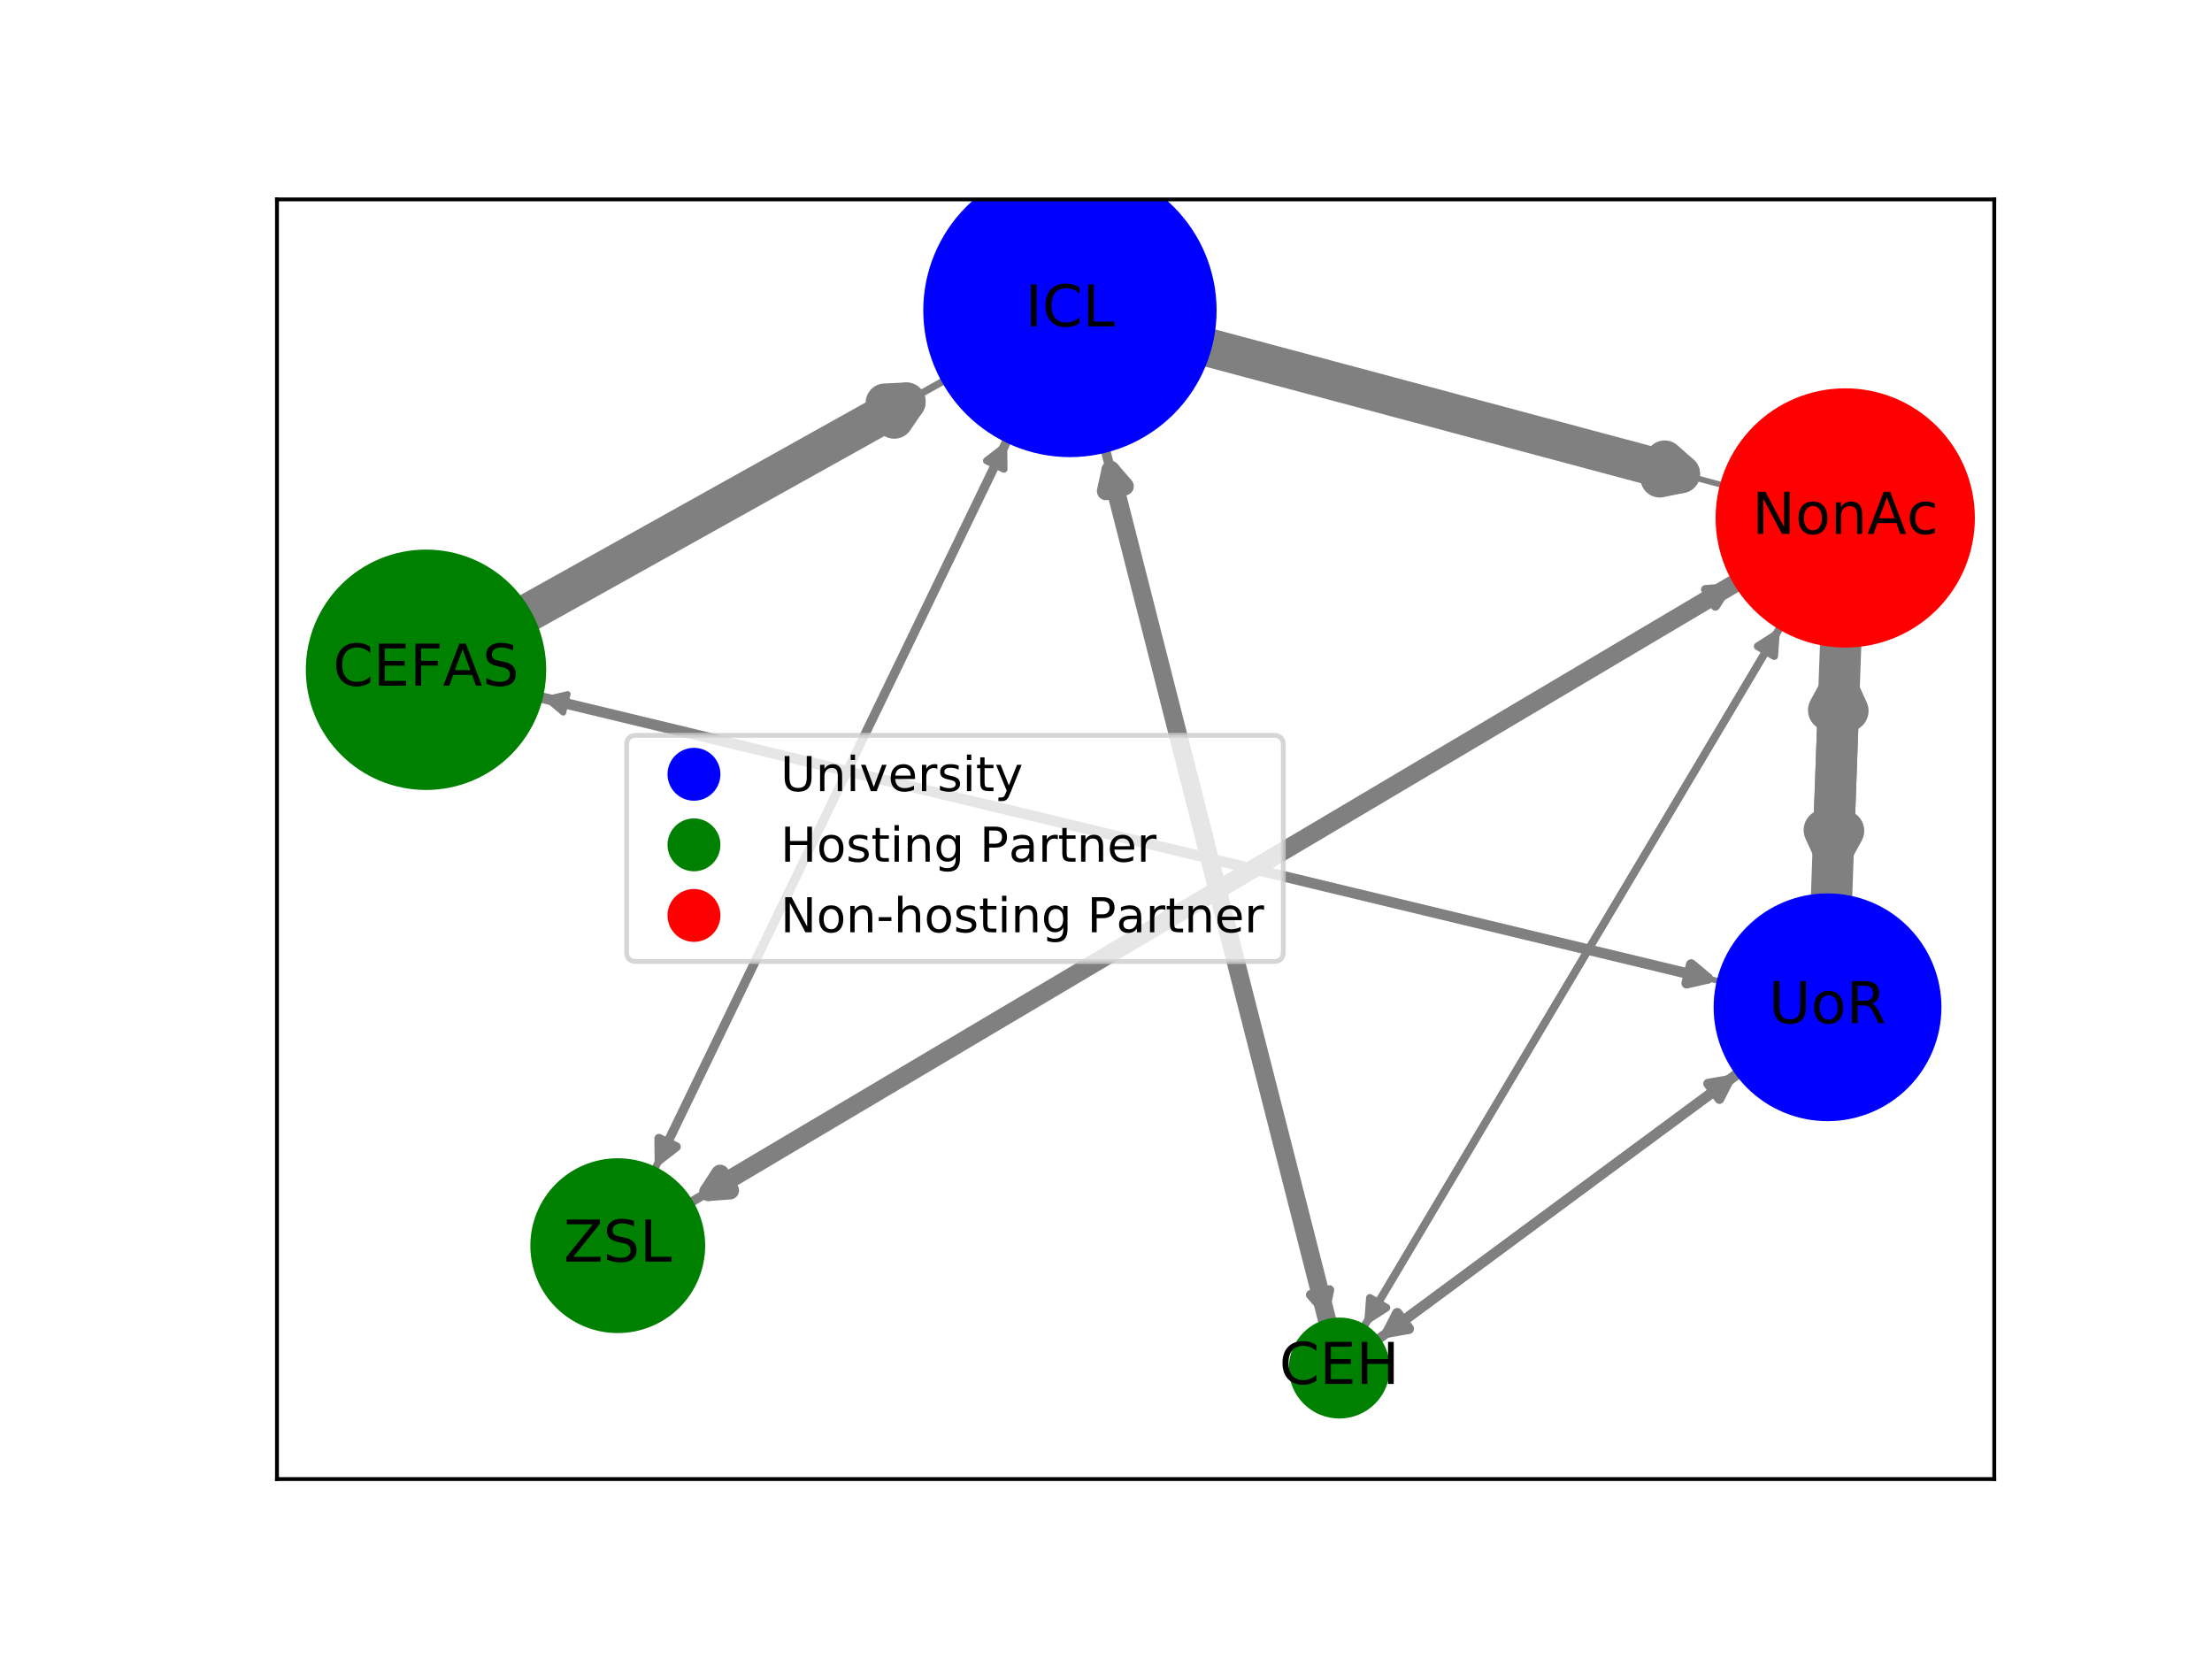 <?xml version="1.0" encoding="utf-8" standalone="no"?>
<!DOCTYPE svg PUBLIC "-//W3C//DTD SVG 1.1//EN"
  "http://www.w3.org/Graphics/SVG/1.1/DTD/svg11.dtd">
<!-- Created with matplotlib (http://matplotlib.org/) -->
<svg height="345pt" version="1.1" viewBox="0 0 460 345" width="460pt" xmlns="http://www.w3.org/2000/svg" xmlns:xlink="http://www.w3.org/1999/xlink">
 <defs>
  <style type="text/css">
*{stroke-linecap:butt;stroke-linejoin:round;}
  </style>
 </defs>
 <g id="figure_1">
  <g id="patch_1">
   <path d="M 0 345.6 
L 460.8 345.6 
L 460.8 0 
L 0 0 
z
" style="fill:#ffffff;"/>
  </g>
  <g id="axes_1">
   <g id="patch_2">
    <path d="M 57.6 307.584 
L 414.72 307.584 
L 414.72 41.472 
L 57.6 41.472 
z
" style="fill:#ffffff;"/>
   </g>
   <g id="patch_3">
    <path clip-path="url(#p92676c9bc5)" d="M 222.5 64.564 
Q 249.279 169.684 275.505 272.637 
" style="fill:none;stroke:#808080;stroke-linecap:round;stroke-width:2;"/>
    <path clip-path="url(#p92676c9bc5)" d="M 276.456 268.267 
L 275.505 272.637 
L 272.58 269.254 
L 276.456 268.267 
z
" style="fill:#808080;stroke:#808080;stroke-linecap:round;stroke-width:2;"/>
   </g>
   <g id="patch_4">
    <path clip-path="url(#p92676c9bc5)" d="M 222.5 64.564 
Q 179.331 153.847 137.086 241.217 
" style="fill:none;stroke:#808080;stroke-linecap:round;stroke-width:1.9;"/>
    <path clip-path="url(#p92676c9bc5)" d="M 140.628 238.487 
L 137.086 241.217 
L 137.027 236.746 
L 140.628 238.487 
z
" style="fill:#808080;stroke:#808080;stroke-linecap:round;stroke-width:1.9;"/>
   </g>
   <g id="patch_5">
    <path clip-path="url(#p92676c9bc5)" d="M 222.5 64.564 
Q 166.242 95.956 111.448 126.531 
" style="fill:none;stroke:#808080;stroke-linecap:round;stroke-width:1.5;"/>
    <path clip-path="url(#p92676c9bc5)" d="M 115.915 126.328 
L 111.448 126.531 
L 113.966 122.835 
L 115.915 126.328 
z
" style="fill:#808080;stroke:#808080;stroke-linecap:round;stroke-width:1.5;"/>
   </g>
   <g id="patch_6">
    <path clip-path="url(#p92676c9bc5)" d="M 222.5 64.564 
Q 290.336 82.718 349.531 98.559 
" style="fill:none;stroke:#808080;stroke-linecap:round;stroke-width:8;"/>
    <path clip-path="url(#p92676c9bc5)" d="M 346.184 95.593 
L 349.531 98.559 
L 345.15 99.457 
L 346.184 95.593 
z
" style="fill:#808080;stroke:#808080;stroke-linecap:round;stroke-width:8;"/>
   </g>
   <g id="patch_7">
    <path clip-path="url(#p92676c9bc5)" d="M 380.048 209.469 
Q 333.307 244.009 288.543 277.089 
" style="fill:none;stroke:#808080;stroke-linecap:round;stroke-width:2.2;"/>
    <path clip-path="url(#p92676c9bc5)" d="M 292.949 276.32 
L 288.543 277.089 
L 290.572 273.103 
L 292.949 276.32 
z
" style="fill:#808080;stroke:#808080;stroke-linecap:round;stroke-width:2.2;"/>
   </g>
   <g id="patch_8">
    <path clip-path="url(#p92676c9bc5)" d="M 380.048 209.469 
Q 246.227 177.244 113.709 145.334 
" style="fill:none;stroke:#808080;stroke-linecap:round;stroke-width:1.2;"/>
    <path clip-path="url(#p92676c9bc5)" d="M 117.13 148.215 
L 113.709 145.334 
L 118.066 144.326 
L 117.13 148.215 
z
" style="fill:#808080;stroke:#808080;stroke-linecap:round;stroke-width:1.2;"/>
   </g>
   <g id="patch_9">
    <path clip-path="url(#p92676c9bc5)" d="M 380.048 209.469 
Q 381.411 171.811 382.426 143.762 
" style="fill:none;stroke:#808080;stroke-linecap:round;stroke-width:8.6;"/>
    <path clip-path="url(#p92676c9bc5)" d="M 380.282 147.687 
L 382.426 143.762 
L 384.28 147.832 
L 380.282 147.687 
z
" style="fill:#808080;stroke:#808080;stroke-linecap:round;stroke-width:8.6;"/>
   </g>
   <g id="patch_10">
    <path clip-path="url(#p92676c9bc5)" d="M 278.525 284.492 
Q 324.362 207.47 369.284 131.985 
" style="fill:none;stroke:#808080;stroke-linecap:round;stroke-width:1.6;"/>
    <path clip-path="url(#p92676c9bc5)" d="M 365.52 134.4 
L 369.284 131.985 
L 368.957 136.445 
L 365.52 134.4 
z
" style="fill:#808080;stroke:#808080;stroke-linecap:round;stroke-width:1.6;"/>
   </g>
   <g id="patch_11">
    <path clip-path="url(#p92676c9bc5)" d="M 278.525 284.492 
Q 254.216 189.064 230.955 97.753 
" style="fill:none;stroke:#808080;stroke-linecap:round;stroke-width:3.8;"/>
    <path clip-path="url(#p92676c9bc5)" d="M 230.004 102.123 
L 230.955 97.753 
L 233.88 101.135 
L 230.004 102.123 
z
" style="fill:#808080;stroke:#808080;stroke-linecap:round;stroke-width:3.8;"/>
   </g>
   <g id="patch_12">
    <path clip-path="url(#p92676c9bc5)" d="M 278.525 284.492 
Q 319.963 253.87 359.601 224.578 
" style="fill:none;stroke:#808080;stroke-linecap:round;stroke-width:2;"/>
    <path clip-path="url(#p92676c9bc5)" d="M 355.196 225.347 
L 359.601 224.578 
L 357.573 228.564 
L 355.196 225.347 
z
" style="fill:#808080;stroke:#808080;stroke-linecap:round;stroke-width:2;"/>
   </g>
   <g id="patch_13">
    <path clip-path="url(#p92676c9bc5)" d="M 128.466 259.045 
Q 244.719 190.124 359.144 122.287 
" style="fill:none;stroke:#808080;stroke-linecap:round;stroke-width:1.9;"/>
    <path clip-path="url(#p92676c9bc5)" d="M 354.684 122.606 
L 359.144 122.287 
L 356.724 126.047 
L 354.684 122.606 
z
" style="fill:#808080;stroke:#808080;stroke-linecap:round;stroke-width:1.9;"/>
   </g>
   <g id="patch_14">
    <path clip-path="url(#p92676c9bc5)" d="M 128.466 259.045 
Q 168.954 175.308 208.711 93.082 
" style="fill:none;stroke:#808080;stroke-linecap:round;stroke-width:1.5;"/>
    <path clip-path="url(#p92676c9bc5)" d="M 205.17 95.812 
L 208.711 93.082 
L 208.771 97.553 
L 205.17 95.812 
z
" style="fill:#808080;stroke:#808080;stroke-linecap:round;stroke-width:1.5;"/>
   </g>
   <g id="patch_15">
    <path clip-path="url(#p92676c9bc5)" d="M 88.59 139.285 
Q 142.445 109.234 188.49 83.542 
" style="fill:none;stroke:#808080;stroke-linecap:round;stroke-width:8;"/>
    <path clip-path="url(#p92676c9bc5)" d="M 184.023 83.744 
L 188.49 83.542 
L 185.972 87.237 
L 184.023 83.744 
z
" style="fill:#808080;stroke:#808080;stroke-linecap:round;stroke-width:8;"/>
   </g>
   <g id="patch_16">
    <path clip-path="url(#p92676c9bc5)" d="M 88.59 139.285 
Q 223.047 171.663 355.113 203.464 
" style="fill:none;stroke:#808080;stroke-linecap:round;stroke-width:2.2;"/>
    <path clip-path="url(#p92676c9bc5)" d="M 351.693 200.583 
L 355.113 203.464 
L 350.756 204.472 
L 351.693 200.583 
z
" style="fill:#808080;stroke:#808080;stroke-linecap:round;stroke-width:2.2;"/>
   </g>
   <g id="patch_17">
    <path clip-path="url(#p92676c9bc5)" d="M 383.73 107.711 
Q 317.604 90.015 252.774 72.666 
" style="fill:none;stroke:#808080;stroke-linecap:round;stroke-width:1.2;"/>
    <path clip-path="url(#p92676c9bc5)" d="M 256.121 75.632 
L 252.774 72.666 
L 257.156 71.768 
L 256.121 75.632 
z
" style="fill:#808080;stroke:#808080;stroke-linecap:round;stroke-width:1.2;"/>
   </g>
   <g id="patch_18">
    <path clip-path="url(#p92676c9bc5)" d="M 383.73 107.711 
Q 382.308 147.005 381.234 176.69 
" style="fill:none;stroke:#808080;stroke-linecap:round;stroke-width:8.6;"/>
    <path clip-path="url(#p92676c9bc5)" d="M 383.378 172.765 
L 381.234 176.69 
L 379.38 172.621 
L 383.378 172.765 
z
" style="fill:#808080;stroke:#808080;stroke-linecap:round;stroke-width:8.6;"/>
   </g>
   <g id="patch_19">
    <path clip-path="url(#p92676c9bc5)" d="M 383.73 107.711 
Q 333.684 191.806 284.553 274.363 
" style="fill:none;stroke:#808080;stroke-linecap:round;stroke-width:1.6;"/>
    <path clip-path="url(#p92676c9bc5)" d="M 288.317 271.948 
L 284.553 274.363 
L 284.88 269.903 
L 288.317 271.948 
z
" style="fill:#808080;stroke:#808080;stroke-linecap:round;stroke-width:1.6;"/>
   </g>
   <g id="patch_20">
    <path clip-path="url(#p92676c9bc5)" d="M 383.73 107.711 
Q 263.703 178.869 147.331 247.861 
" style="fill:none;stroke:#808080;stroke-linecap:round;stroke-width:3.8;"/>
    <path clip-path="url(#p92676c9bc5)" d="M 151.791 247.541 
L 147.331 247.861 
L 149.752 244.101 
L 151.791 247.541 
z
" style="fill:#808080;stroke:#808080;stroke-linecap:round;stroke-width:3.8;"/>
   </g>
   <g id="matplotlib.axis_1">
    <g id="xtick_1"/>
    <g id="xtick_2"/>
    <g id="xtick_3"/>
    <g id="xtick_4"/>
    <g id="xtick_5"/>
   </g>
   <g id="matplotlib.axis_2">
    <g id="ytick_1"/>
    <g id="ytick_2"/>
    <g id="ytick_3"/>
    <g id="ytick_4"/>
    <g id="ytick_5"/>
   </g>
   <g id="PathCollection_1">
    <path clip-path="url(#p92676c9bc5)" d="M 222.5 94.564 
C 230.456 94.564 238.087 91.403 243.713 85.778 
C 249.339 80.152 252.5 72.52 252.5 64.564 
C 252.5 56.608 249.339 48.977 243.713 43.351 
C 238.087 37.725 230.456 34.564 222.5 34.564 
C 214.544 34.564 206.913 37.725 201.287 43.351 
C 195.661 48.977 192.5 56.608 192.5 64.564 
C 192.5 72.52 195.661 80.152 201.287 85.778 
C 206.913 91.403 214.544 94.564 222.5 94.564 
z
" style="fill:#0000ff;stroke:#0000ff;"/>
    <path clip-path="url(#p92676c9bc5)" d="M 380.048 232.653 
C 386.197 232.653 392.094 230.21 396.442 225.862 
C 400.789 221.515 403.232 215.617 403.232 209.469 
C 403.232 203.32 400.789 197.423 396.442 193.075 
C 392.094 188.727 386.197 186.285 380.048 186.285 
C 373.9 186.285 368.002 188.727 363.654 193.075 
C 359.307 197.423 356.864 203.32 356.864 209.469 
C 356.864 215.617 359.307 221.515 363.654 225.862 
C 368.002 230.21 373.9 232.653 380.048 232.653 
z
" style="fill:#0000ff;stroke:#0000ff;"/>
    <path clip-path="url(#p92676c9bc5)" d="M 278.525 294.492 
C 281.177 294.492 283.721 293.438 285.596 291.563 
C 287.472 289.687 288.525 287.144 288.525 284.492 
C 288.525 281.84 287.472 279.296 285.596 277.421 
C 283.721 275.545 281.177 274.492 278.525 274.492 
C 275.873 274.492 273.33 275.545 271.454 277.421 
C 269.579 279.296 268.525 281.84 268.525 284.492 
C 268.525 287.144 269.579 289.687 271.454 291.563 
C 273.33 293.438 275.873 294.492 278.525 294.492 
z
" style="fill:#008000;stroke:#008000;"/>
    <path clip-path="url(#p92676c9bc5)" d="M 128.466 276.722 
C 133.154 276.722 137.651 274.86 140.966 271.545 
C 144.281 268.23 146.144 263.733 146.144 259.045 
C 146.144 254.357 144.281 249.86 140.966 246.545 
C 137.651 243.23 133.154 241.367 128.466 241.367 
C 123.778 241.367 119.281 243.23 115.966 246.545 
C 112.651 249.86 110.788 254.357 110.788 259.045 
C 110.788 263.733 112.651 268.23 115.966 271.545 
C 119.281 274.86 123.778 276.722 128.466 276.722 
z
" style="fill:#008000;stroke:#008000;"/>
    <path clip-path="url(#p92676c9bc5)" d="M 88.59 163.78 
C 95.086 163.78 101.317 161.199 105.91 156.606 
C 110.504 152.012 113.085 145.781 113.085 139.285 
C 113.085 132.789 110.504 126.558 105.91 121.965 
C 101.317 117.371 95.086 114.79 88.59 114.79 
C 82.094 114.79 75.863 117.371 71.269 121.965 
C 66.676 126.558 64.095 132.789 64.095 139.285 
C 64.095 145.781 66.676 152.012 71.269 156.606 
C 75.863 161.199 82.094 163.78 88.59 163.78 
z
" style="fill:#008000;stroke:#008000;"/>
    <path clip-path="url(#p92676c9bc5)" d="M 383.73 134.169 
C 390.747 134.169 397.477 131.381 402.439 126.419 
C 407.4 121.458 410.188 114.728 410.188 107.711 
C 410.188 100.695 407.4 93.964 402.439 89.003 
C 397.477 84.041 390.747 81.254 383.73 81.254 
C 376.714 81.254 369.983 84.041 365.022 89.003 
C 360.06 93.964 357.273 100.695 357.273 107.711 
C 357.273 114.728 360.06 121.458 365.022 126.419 
C 369.983 131.381 376.714 134.169 383.73 134.169 
z
" style="fill:#ff0000;stroke:#ff0000;"/>
   </g>
   <g id="patch_21">
    <path d="M 57.6 307.584 
L 57.6 41.472 
" style="fill:none;stroke:#000000;stroke-linecap:square;stroke-linejoin:miter;stroke-width:0.8;"/>
   </g>
   <g id="patch_22">
    <path d="M 414.72 307.584 
L 414.72 41.472 
" style="fill:none;stroke:#000000;stroke-linecap:square;stroke-linejoin:miter;stroke-width:0.8;"/>
   </g>
   <g id="patch_23">
    <path d="M 57.6 307.584 
L 414.72 307.584 
" style="fill:none;stroke:#000000;stroke-linecap:square;stroke-linejoin:miter;stroke-width:0.8;"/>
   </g>
   <g id="patch_24">
    <path d="M 57.6 41.472 
L 414.72 41.472 
" style="fill:none;stroke:#000000;stroke-linecap:square;stroke-linejoin:miter;stroke-width:0.8;"/>
   </g>
   <g id="text_1">
    <g clip-path="url(#p92676c9bc5)">
     <!-- ICL -->
     <defs>
      <path d="M 9.812 72.906 
L 19.672 72.906 
L 19.672 0 
L 9.812 0 
z
" id="DejaVuSans-49"/>
      <path d="M 64.406 67.281 
L 64.406 56.891 
Q 59.422 61.531 53.781 63.812 
Q 48.141 66.109 41.797 66.109 
Q 29.297 66.109 22.656 58.469 
Q 16.016 50.828 16.016 36.375 
Q 16.016 21.969 22.656 14.328 
Q 29.297 6.688 41.797 6.688 
Q 48.141 6.688 53.781 8.984 
Q 59.422 11.281 64.406 15.922 
L 64.406 5.609 
Q 59.234 2.094 53.438 0.328 
Q 47.656 -1.422 41.219 -1.422 
Q 24.656 -1.422 15.125 8.703 
Q 5.609 18.844 5.609 36.375 
Q 5.609 53.953 15.125 64.078 
Q 24.656 74.219 41.219 74.219 
Q 47.75 74.219 53.531 72.484 
Q 59.328 70.75 64.406 67.281 
z
" id="DejaVuSans-43"/>
      <path d="M 9.812 72.906 
L 19.672 72.906 
L 19.672 8.297 
L 55.172 8.297 
L 55.172 0 
L 9.812 0 
z
" id="DejaVuSans-4c"/>
     </defs>
     <g transform="translate(213.197 67.876)scale(0.12 -0.12)">
      <use xlink:href="#DejaVuSans-49"/>
      <use x="29.492" xlink:href="#DejaVuSans-43"/>
      <use x="99.316" xlink:href="#DejaVuSans-4c"/>
     </g>
    </g>
   </g>
   <g id="text_2">
    <g clip-path="url(#p92676c9bc5)">
     <!-- UoR -->
     <defs>
      <path d="M 8.688 72.906 
L 18.609 72.906 
L 18.609 28.609 
Q 18.609 16.891 22.844 11.734 
Q 27.094 6.594 36.625 6.594 
Q 46.094 6.594 50.344 11.734 
Q 54.594 16.891 54.594 28.609 
L 54.594 72.906 
L 64.5 72.906 
L 64.5 27.391 
Q 64.5 13.141 57.438 5.859 
Q 50.391 -1.422 36.625 -1.422 
Q 22.797 -1.422 15.734 5.859 
Q 8.688 13.141 8.688 27.391 
z
" id="DejaVuSans-55"/>
      <path d="M 30.609 48.391 
Q 23.391 48.391 19.188 42.75 
Q 14.984 37.109 14.984 27.297 
Q 14.984 17.484 19.156 11.844 
Q 23.344 6.203 30.609 6.203 
Q 37.797 6.203 41.984 11.859 
Q 46.188 17.531 46.188 27.297 
Q 46.188 37.016 41.984 42.703 
Q 37.797 48.391 30.609 48.391 
z
M 30.609 56 
Q 42.328 56 49.016 48.375 
Q 55.719 40.766 55.719 27.297 
Q 55.719 13.875 49.016 6.219 
Q 42.328 -1.422 30.609 -1.422 
Q 18.844 -1.422 12.172 6.219 
Q 5.516 13.875 5.516 27.297 
Q 5.516 40.766 12.172 48.375 
Q 18.844 56 30.609 56 
z
" id="DejaVuSans-6f"/>
      <path d="M 44.391 34.188 
Q 47.562 33.109 50.562 29.594 
Q 53.562 26.078 56.594 19.922 
L 66.609 0 
L 56 0 
L 46.688 18.703 
Q 43.062 26.031 39.672 28.422 
Q 36.281 30.812 30.422 30.812 
L 19.672 30.812 
L 19.672 0 
L 9.812 0 
L 9.812 72.906 
L 32.078 72.906 
Q 44.578 72.906 50.734 67.672 
Q 56.891 62.453 56.891 51.906 
Q 56.891 45.016 53.688 40.469 
Q 50.484 35.938 44.391 34.188 
z
M 19.672 64.797 
L 19.672 38.922 
L 32.078 38.922 
Q 39.203 38.922 42.844 42.219 
Q 46.484 45.516 46.484 51.906 
Q 46.484 58.297 42.844 61.547 
Q 39.203 64.797 32.078 64.797 
z
" id="DejaVuSans-52"/>
     </defs>
     <g transform="translate(367.816 212.78)scale(0.12 -0.12)">
      <use xlink:href="#DejaVuSans-55"/>
      <use x="73.193" xlink:href="#DejaVuSans-6f"/>
      <use x="134.375" xlink:href="#DejaVuSans-52"/>
     </g>
    </g>
   </g>
   <g id="text_3">
    <g clip-path="url(#p92676c9bc5)">
     <!-- CEH -->
     <defs>
      <path d="M 9.812 72.906 
L 55.906 72.906 
L 55.906 64.594 
L 19.672 64.594 
L 19.672 43.016 
L 54.391 43.016 
L 54.391 34.719 
L 19.672 34.719 
L 19.672 8.297 
L 56.781 8.297 
L 56.781 0 
L 9.812 0 
z
" id="DejaVuSans-45"/>
      <path d="M 9.812 72.906 
L 19.672 72.906 
L 19.672 43.016 
L 55.516 43.016 
L 55.516 72.906 
L 65.375 72.906 
L 65.375 0 
L 55.516 0 
L 55.516 34.719 
L 19.672 34.719 
L 19.672 0 
L 9.812 0 
z
" id="DejaVuSans-48"/>
     </defs>
     <g transform="translate(266.032 287.803)scale(0.12 -0.12)">
      <use xlink:href="#DejaVuSans-43"/>
      <use x="69.824" xlink:href="#DejaVuSans-45"/>
      <use x="133.008" xlink:href="#DejaVuSans-48"/>
     </g>
    </g>
   </g>
   <g id="text_4">
    <g clip-path="url(#p92676c9bc5)">
     <!-- ZSL -->
     <defs>
      <path d="M 5.609 72.906 
L 62.891 72.906 
L 62.891 65.375 
L 16.797 8.297 
L 64.016 8.297 
L 64.016 0 
L 4.5 0 
L 4.5 7.516 
L 50.594 64.594 
L 5.609 64.594 
z
" id="DejaVuSans-5a"/>
      <path d="M 53.516 70.516 
L 53.516 60.891 
Q 47.906 63.578 42.922 64.891 
Q 37.938 66.219 33.297 66.219 
Q 25.25 66.219 20.875 63.094 
Q 16.5 59.969 16.5 54.203 
Q 16.5 49.359 19.406 46.891 
Q 22.312 44.438 30.422 42.922 
L 36.375 41.703 
Q 47.406 39.594 52.656 34.297 
Q 57.906 29 57.906 20.125 
Q 57.906 9.516 50.797 4.047 
Q 43.703 -1.422 29.984 -1.422 
Q 24.812 -1.422 18.969 -0.25 
Q 13.141 0.922 6.891 3.219 
L 6.891 13.375 
Q 12.891 10.016 18.656 8.297 
Q 24.422 6.594 29.984 6.594 
Q 38.422 6.594 43.016 9.906 
Q 47.609 13.234 47.609 19.391 
Q 47.609 24.75 44.312 27.781 
Q 41.016 30.812 33.5 32.328 
L 27.484 33.5 
Q 16.453 35.688 11.516 40.375 
Q 6.594 45.062 6.594 53.422 
Q 6.594 63.094 13.406 68.656 
Q 20.219 74.219 32.172 74.219 
Q 37.312 74.219 42.625 73.281 
Q 47.953 72.359 53.516 70.516 
z
" id="DejaVuSans-53"/>
     </defs>
     <g transform="translate(117.204 262.356)scale(0.12 -0.12)">
      <use xlink:href="#DejaVuSans-5a"/>
      <use x="68.506" xlink:href="#DejaVuSans-53"/>
      <use x="131.982" xlink:href="#DejaVuSans-4c"/>
     </g>
    </g>
   </g>
   <g id="text_5">
    <g clip-path="url(#p92676c9bc5)">
     <!-- CEFAS -->
     <defs>
      <path d="M 9.812 72.906 
L 51.703 72.906 
L 51.703 64.594 
L 19.672 64.594 
L 19.672 43.109 
L 48.578 43.109 
L 48.578 34.812 
L 19.672 34.812 
L 19.672 0 
L 9.812 0 
z
" id="DejaVuSans-46"/>
      <path d="M 34.188 63.188 
L 20.797 26.906 
L 47.609 26.906 
z
M 28.609 72.906 
L 39.797 72.906 
L 67.578 0 
L 57.328 0 
L 50.688 18.703 
L 17.828 18.703 
L 11.188 0 
L 0.781 0 
z
" id="DejaVuSans-41"/>
     </defs>
     <g transform="translate(69.253 142.596)scale(0.12 -0.12)">
      <use xlink:href="#DejaVuSans-43"/>
      <use x="69.824" xlink:href="#DejaVuSans-45"/>
      <use x="133.008" xlink:href="#DejaVuSans-46"/>
      <use x="190.387" xlink:href="#DejaVuSans-41"/>
      <use x="258.795" xlink:href="#DejaVuSans-53"/>
     </g>
    </g>
   </g>
   <g id="text_6">
    <g clip-path="url(#p92676c9bc5)">
     <!-- NonAc -->
     <defs>
      <path d="M 9.812 72.906 
L 23.094 72.906 
L 55.422 11.922 
L 55.422 72.906 
L 64.984 72.906 
L 64.984 0 
L 51.703 0 
L 19.391 60.984 
L 19.391 0 
L 9.812 0 
z
" id="DejaVuSans-4e"/>
      <path d="M 54.891 33.016 
L 54.891 0 
L 45.906 0 
L 45.906 32.719 
Q 45.906 40.484 42.875 44.328 
Q 39.844 48.188 33.797 48.188 
Q 26.516 48.188 22.312 43.547 
Q 18.109 38.922 18.109 30.906 
L 18.109 0 
L 9.078 0 
L 9.078 54.688 
L 18.109 54.688 
L 18.109 46.188 
Q 21.344 51.125 25.703 53.562 
Q 30.078 56 35.797 56 
Q 45.219 56 50.047 50.172 
Q 54.891 44.344 54.891 33.016 
z
" id="DejaVuSans-6e"/>
      <path d="M 48.781 52.594 
L 48.781 44.188 
Q 44.969 46.297 41.141 47.344 
Q 37.312 48.391 33.406 48.391 
Q 24.656 48.391 19.812 42.844 
Q 14.984 37.312 14.984 27.297 
Q 14.984 17.281 19.812 11.734 
Q 24.656 6.203 33.406 6.203 
Q 37.312 6.203 41.141 7.25 
Q 44.969 8.297 48.781 10.406 
L 48.781 2.094 
Q 45.016 0.344 40.984 -0.531 
Q 36.969 -1.422 32.422 -1.422 
Q 20.062 -1.422 12.781 6.344 
Q 5.516 14.109 5.516 27.297 
Q 5.516 40.672 12.859 48.328 
Q 20.219 56 33.016 56 
Q 37.156 56 41.109 55.141 
Q 45.062 54.297 48.781 52.594 
z
" id="DejaVuSans-63"/>
     </defs>
     <g transform="translate(364.365 111.022)scale(0.12 -0.12)">
      <use xlink:href="#DejaVuSans-4e"/>
      <use x="74.805" xlink:href="#DejaVuSans-6f"/>
      <use x="135.986" xlink:href="#DejaVuSans-6e"/>
      <use x="199.365" xlink:href="#DejaVuSans-41"/>
      <use x="267.758" xlink:href="#DejaVuSans-63"/>
     </g>
    </g>
   </g>
   <g id="legend_1">
    <g id="patch_25">
     <path d="M 132.314 199.951 
L 264.872 199.951 
Q 266.872 199.951 266.872 197.951 
L 266.872 154.917 
Q 266.872 152.917 264.872 152.917 
L 132.314 152.917 
Q 130.314 152.917 130.314 154.917 
L 130.314 197.951 
Q 130.314 199.951 132.314 199.951 
z
" style="fill:#ffffff;opacity:0.8;stroke:#cccccc;stroke-linejoin:miter;"/>
    </g>
    <g id="line2d_1"/>
    <g id="line2d_2">
     <defs>
      <path d="M 0 5 
C 1.326 5 2.598 4.473 3.536 3.536 
C 4.473 2.598 5 1.326 5 0 
C 5 -1.326 4.473 -2.598 3.536 -3.536 
C 2.598 -4.473 1.326 -5 0 -5 
C -1.326 -5 -2.598 -4.473 -3.536 -3.536 
C -4.473 -2.598 -5 -1.326 -5 0 
C -5 1.326 -4.473 2.598 -3.536 3.536 
C -2.598 4.473 -1.326 5 0 5 
z
" id="m83c943337f" style="stroke:#0000ff;"/>
     </defs>
     <g>
      <use style="fill:#0000ff;stroke:#0000ff;" x="144.314" xlink:href="#m83c943337f" y="161.015"/>
     </g>
    </g>
    <g id="text_7">
     <!-- University -->
     <defs>
      <path d="M 9.422 54.688 
L 18.406 54.688 
L 18.406 0 
L 9.422 0 
z
M 9.422 75.984 
L 18.406 75.984 
L 18.406 64.594 
L 9.422 64.594 
z
" id="DejaVuSans-69"/>
      <path d="M 2.984 54.688 
L 12.5 54.688 
L 29.594 8.797 
L 46.688 54.688 
L 56.203 54.688 
L 35.688 0 
L 23.484 0 
z
" id="DejaVuSans-76"/>
      <path d="M 56.203 29.594 
L 56.203 25.203 
L 14.891 25.203 
Q 15.484 15.922 20.484 11.062 
Q 25.484 6.203 34.422 6.203 
Q 39.594 6.203 44.453 7.469 
Q 49.312 8.734 54.109 11.281 
L 54.109 2.781 
Q 49.266 0.734 44.188 -0.344 
Q 39.109 -1.422 33.891 -1.422 
Q 20.797 -1.422 13.156 6.188 
Q 5.516 13.812 5.516 26.812 
Q 5.516 40.234 12.766 48.109 
Q 20.016 56 32.328 56 
Q 43.359 56 49.781 48.891 
Q 56.203 41.797 56.203 29.594 
z
M 47.219 32.234 
Q 47.125 39.594 43.094 43.984 
Q 39.062 48.391 32.422 48.391 
Q 24.906 48.391 20.391 44.141 
Q 15.875 39.891 15.188 32.172 
z
" id="DejaVuSans-65"/>
      <path d="M 41.109 46.297 
Q 39.594 47.172 37.812 47.578 
Q 36.031 48 33.891 48 
Q 26.266 48 22.188 43.047 
Q 18.109 38.094 18.109 28.812 
L 18.109 0 
L 9.078 0 
L 9.078 54.688 
L 18.109 54.688 
L 18.109 46.188 
Q 20.953 51.172 25.484 53.578 
Q 30.031 56 36.531 56 
Q 37.453 56 38.578 55.875 
Q 39.703 55.766 41.062 55.516 
z
" id="DejaVuSans-72"/>
      <path d="M 44.281 53.078 
L 44.281 44.578 
Q 40.484 46.531 36.375 47.5 
Q 32.281 48.484 27.875 48.484 
Q 21.188 48.484 17.844 46.438 
Q 14.5 44.391 14.5 40.281 
Q 14.5 37.156 16.891 35.375 
Q 19.281 33.594 26.516 31.984 
L 29.594 31.297 
Q 39.156 29.25 43.188 25.516 
Q 47.219 21.781 47.219 15.094 
Q 47.219 7.469 41.188 3.016 
Q 35.156 -1.422 24.609 -1.422 
Q 20.219 -1.422 15.453 -0.562 
Q 10.688 0.297 5.422 2 
L 5.422 11.281 
Q 10.406 8.688 15.234 7.391 
Q 20.062 6.109 24.812 6.109 
Q 31.156 6.109 34.562 8.281 
Q 37.984 10.453 37.984 14.406 
Q 37.984 18.062 35.516 20.016 
Q 33.062 21.969 24.703 23.781 
L 21.578 24.516 
Q 13.234 26.266 9.516 29.906 
Q 5.812 33.547 5.812 39.891 
Q 5.812 47.609 11.281 51.797 
Q 16.75 56 26.812 56 
Q 31.781 56 36.172 55.266 
Q 40.578 54.547 44.281 53.078 
z
" id="DejaVuSans-73"/>
      <path d="M 18.312 70.219 
L 18.312 54.688 
L 36.812 54.688 
L 36.812 47.703 
L 18.312 47.703 
L 18.312 18.016 
Q 18.312 11.328 20.141 9.422 
Q 21.969 7.516 27.594 7.516 
L 36.812 7.516 
L 36.812 0 
L 27.594 0 
Q 17.188 0 13.234 3.875 
Q 9.281 7.766 9.281 18.016 
L 9.281 47.703 
L 2.688 47.703 
L 2.688 54.688 
L 9.281 54.688 
L 9.281 70.219 
z
" id="DejaVuSans-74"/>
      <path d="M 32.172 -5.078 
Q 28.375 -14.844 24.75 -17.812 
Q 21.141 -20.797 15.094 -20.797 
L 7.906 -20.797 
L 7.906 -13.281 
L 13.188 -13.281 
Q 16.891 -13.281 18.938 -11.516 
Q 21 -9.766 23.484 -3.219 
L 25.094 0.875 
L 2.984 54.688 
L 12.5 54.688 
L 29.594 11.922 
L 46.688 54.688 
L 56.203 54.688 
z
" id="DejaVuSans-79"/>
     </defs>
     <g transform="translate(162.314 164.515)scale(0.1 -0.1)">
      <use xlink:href="#DejaVuSans-55"/>
      <use x="73.193" xlink:href="#DejaVuSans-6e"/>
      <use x="136.572" xlink:href="#DejaVuSans-69"/>
      <use x="164.355" xlink:href="#DejaVuSans-76"/>
      <use x="223.535" xlink:href="#DejaVuSans-65"/>
      <use x="285.059" xlink:href="#DejaVuSans-72"/>
      <use x="326.172" xlink:href="#DejaVuSans-73"/>
      <use x="378.271" xlink:href="#DejaVuSans-69"/>
      <use x="406.055" xlink:href="#DejaVuSans-74"/>
      <use x="445.264" xlink:href="#DejaVuSans-79"/>
     </g>
    </g>
    <g id="line2d_3"/>
    <g id="line2d_4">
     <defs>
      <path d="M 0 5 
C 1.326 5 2.598 4.473 3.536 3.536 
C 4.473 2.598 5 1.326 5 0 
C 5 -1.326 4.473 -2.598 3.536 -3.536 
C 2.598 -4.473 1.326 -5 0 -5 
C -1.326 -5 -2.598 -4.473 -3.536 -3.536 
C -4.473 -2.598 -5 -1.326 -5 0 
C -5 1.326 -4.473 2.598 -3.536 3.536 
C -2.598 4.473 -1.326 5 0 5 
z
" id="m3dc93ebc15" style="stroke:#008000;"/>
     </defs>
     <g>
      <use style="fill:#008000;stroke:#008000;" x="144.314" xlink:href="#m3dc93ebc15" y="175.693"/>
     </g>
    </g>
    <g id="text_8">
     <!-- Hosting Partner -->
     <defs>
      <path d="M 45.406 27.984 
Q 45.406 37.75 41.375 43.109 
Q 37.359 48.484 30.078 48.484 
Q 22.859 48.484 18.828 43.109 
Q 14.797 37.75 14.797 27.984 
Q 14.797 18.266 18.828 12.891 
Q 22.859 7.516 30.078 7.516 
Q 37.359 7.516 41.375 12.891 
Q 45.406 18.266 45.406 27.984 
z
M 54.391 6.781 
Q 54.391 -7.172 48.188 -13.984 
Q 42 -20.797 29.203 -20.797 
Q 24.469 -20.797 20.266 -20.094 
Q 16.062 -19.391 12.109 -17.922 
L 12.109 -9.188 
Q 16.062 -11.328 19.922 -12.344 
Q 23.781 -13.375 27.781 -13.375 
Q 36.625 -13.375 41.016 -8.766 
Q 45.406 -4.156 45.406 5.172 
L 45.406 9.625 
Q 42.625 4.781 38.281 2.391 
Q 33.938 0 27.875 0 
Q 17.828 0 11.672 7.656 
Q 5.516 15.328 5.516 27.984 
Q 5.516 40.672 11.672 48.328 
Q 17.828 56 27.875 56 
Q 33.938 56 38.281 53.609 
Q 42.625 51.219 45.406 46.391 
L 45.406 54.688 
L 54.391 54.688 
z
" id="DejaVuSans-67"/>
      <path id="DejaVuSans-20"/>
      <path d="M 19.672 64.797 
L 19.672 37.406 
L 32.078 37.406 
Q 38.969 37.406 42.719 40.969 
Q 46.484 44.531 46.484 51.125 
Q 46.484 57.672 42.719 61.234 
Q 38.969 64.797 32.078 64.797 
z
M 9.812 72.906 
L 32.078 72.906 
Q 44.344 72.906 50.609 67.359 
Q 56.891 61.812 56.891 51.125 
Q 56.891 40.328 50.609 34.812 
Q 44.344 29.297 32.078 29.297 
L 19.672 29.297 
L 19.672 0 
L 9.812 0 
z
" id="DejaVuSans-50"/>
      <path d="M 34.281 27.484 
Q 23.391 27.484 19.188 25 
Q 14.984 22.516 14.984 16.5 
Q 14.984 11.719 18.141 8.906 
Q 21.297 6.109 26.703 6.109 
Q 34.188 6.109 38.703 11.406 
Q 43.219 16.703 43.219 25.484 
L 43.219 27.484 
z
M 52.203 31.203 
L 52.203 0 
L 43.219 0 
L 43.219 8.297 
Q 40.141 3.328 35.547 0.953 
Q 30.953 -1.422 24.312 -1.422 
Q 15.922 -1.422 10.953 3.297 
Q 6 8.016 6 15.922 
Q 6 25.141 12.172 29.828 
Q 18.359 34.516 30.609 34.516 
L 43.219 34.516 
L 43.219 35.406 
Q 43.219 41.609 39.141 45 
Q 35.062 48.391 27.688 48.391 
Q 23 48.391 18.547 47.266 
Q 14.109 46.141 10.016 43.891 
L 10.016 52.203 
Q 14.938 54.109 19.578 55.047 
Q 24.219 56 28.609 56 
Q 40.484 56 46.344 49.844 
Q 52.203 43.703 52.203 31.203 
z
" id="DejaVuSans-61"/>
     </defs>
     <g transform="translate(162.314 179.193)scale(0.1 -0.1)">
      <use xlink:href="#DejaVuSans-48"/>
      <use x="75.195" xlink:href="#DejaVuSans-6f"/>
      <use x="136.377" xlink:href="#DejaVuSans-73"/>
      <use x="188.477" xlink:href="#DejaVuSans-74"/>
      <use x="227.686" xlink:href="#DejaVuSans-69"/>
      <use x="255.469" xlink:href="#DejaVuSans-6e"/>
      <use x="318.848" xlink:href="#DejaVuSans-67"/>
      <use x="382.324" xlink:href="#DejaVuSans-20"/>
      <use x="414.111" xlink:href="#DejaVuSans-50"/>
      <use x="474.352" xlink:href="#DejaVuSans-61"/>
      <use x="535.631" xlink:href="#DejaVuSans-72"/>
      <use x="576.744" xlink:href="#DejaVuSans-74"/>
      <use x="615.953" xlink:href="#DejaVuSans-6e"/>
      <use x="679.332" xlink:href="#DejaVuSans-65"/>
      <use x="740.855" xlink:href="#DejaVuSans-72"/>
     </g>
    </g>
    <g id="line2d_5"/>
    <g id="line2d_6">
     <defs>
      <path d="M 0 5 
C 1.326 5 2.598 4.473 3.536 3.536 
C 4.473 2.598 5 1.326 5 0 
C 5 -1.326 4.473 -2.598 3.536 -3.536 
C 2.598 -4.473 1.326 -5 0 -5 
C -1.326 -5 -2.598 -4.473 -3.536 -3.536 
C -4.473 -2.598 -5 -1.326 -5 0 
C -5 1.326 -4.473 2.598 -3.536 3.536 
C -2.598 4.473 -1.326 5 0 5 
z
" id="m4d7d7f16cf" style="stroke:#ff0000;"/>
     </defs>
     <g>
      <use style="fill:#ff0000;stroke:#ff0000;" x="144.314" xlink:href="#m4d7d7f16cf" y="190.371"/>
     </g>
    </g>
    <g id="text_9">
     <!-- Non-hosting Partner -->
     <defs>
      <path d="M 4.891 31.391 
L 31.203 31.391 
L 31.203 23.391 
L 4.891 23.391 
z
" id="DejaVuSans-2d"/>
      <path d="M 54.891 33.016 
L 54.891 0 
L 45.906 0 
L 45.906 32.719 
Q 45.906 40.484 42.875 44.328 
Q 39.844 48.188 33.797 48.188 
Q 26.516 48.188 22.312 43.547 
Q 18.109 38.922 18.109 30.906 
L 18.109 0 
L 9.078 0 
L 9.078 75.984 
L 18.109 75.984 
L 18.109 46.188 
Q 21.344 51.125 25.703 53.562 
Q 30.078 56 35.797 56 
Q 45.219 56 50.047 50.172 
Q 54.891 44.344 54.891 33.016 
z
" id="DejaVuSans-68"/>
     </defs>
     <g transform="translate(162.314 193.871)scale(0.1 -0.1)">
      <use xlink:href="#DejaVuSans-4e"/>
      <use x="74.805" xlink:href="#DejaVuSans-6f"/>
      <use x="135.986" xlink:href="#DejaVuSans-6e"/>
      <use x="199.365" xlink:href="#DejaVuSans-2d"/>
      <use x="235.449" xlink:href="#DejaVuSans-68"/>
      <use x="298.828" xlink:href="#DejaVuSans-6f"/>
      <use x="360.01" xlink:href="#DejaVuSans-73"/>
      <use x="412.109" xlink:href="#DejaVuSans-74"/>
      <use x="451.318" xlink:href="#DejaVuSans-69"/>
      <use x="479.102" xlink:href="#DejaVuSans-6e"/>
      <use x="542.48" xlink:href="#DejaVuSans-67"/>
      <use x="605.957" xlink:href="#DejaVuSans-20"/>
      <use x="637.744" xlink:href="#DejaVuSans-50"/>
      <use x="697.984" xlink:href="#DejaVuSans-61"/>
      <use x="759.264" xlink:href="#DejaVuSans-72"/>
      <use x="800.377" xlink:href="#DejaVuSans-74"/>
      <use x="839.586" xlink:href="#DejaVuSans-6e"/>
      <use x="902.965" xlink:href="#DejaVuSans-65"/>
      <use x="964.488" xlink:href="#DejaVuSans-72"/>
     </g>
    </g>
   </g>
  </g>
 </g>
 <defs>
  <clipPath id="p92676c9bc5">
   <rect height="266.112" width="357.12" x="57.6" y="41.472"/>
  </clipPath>
 </defs>
</svg>
